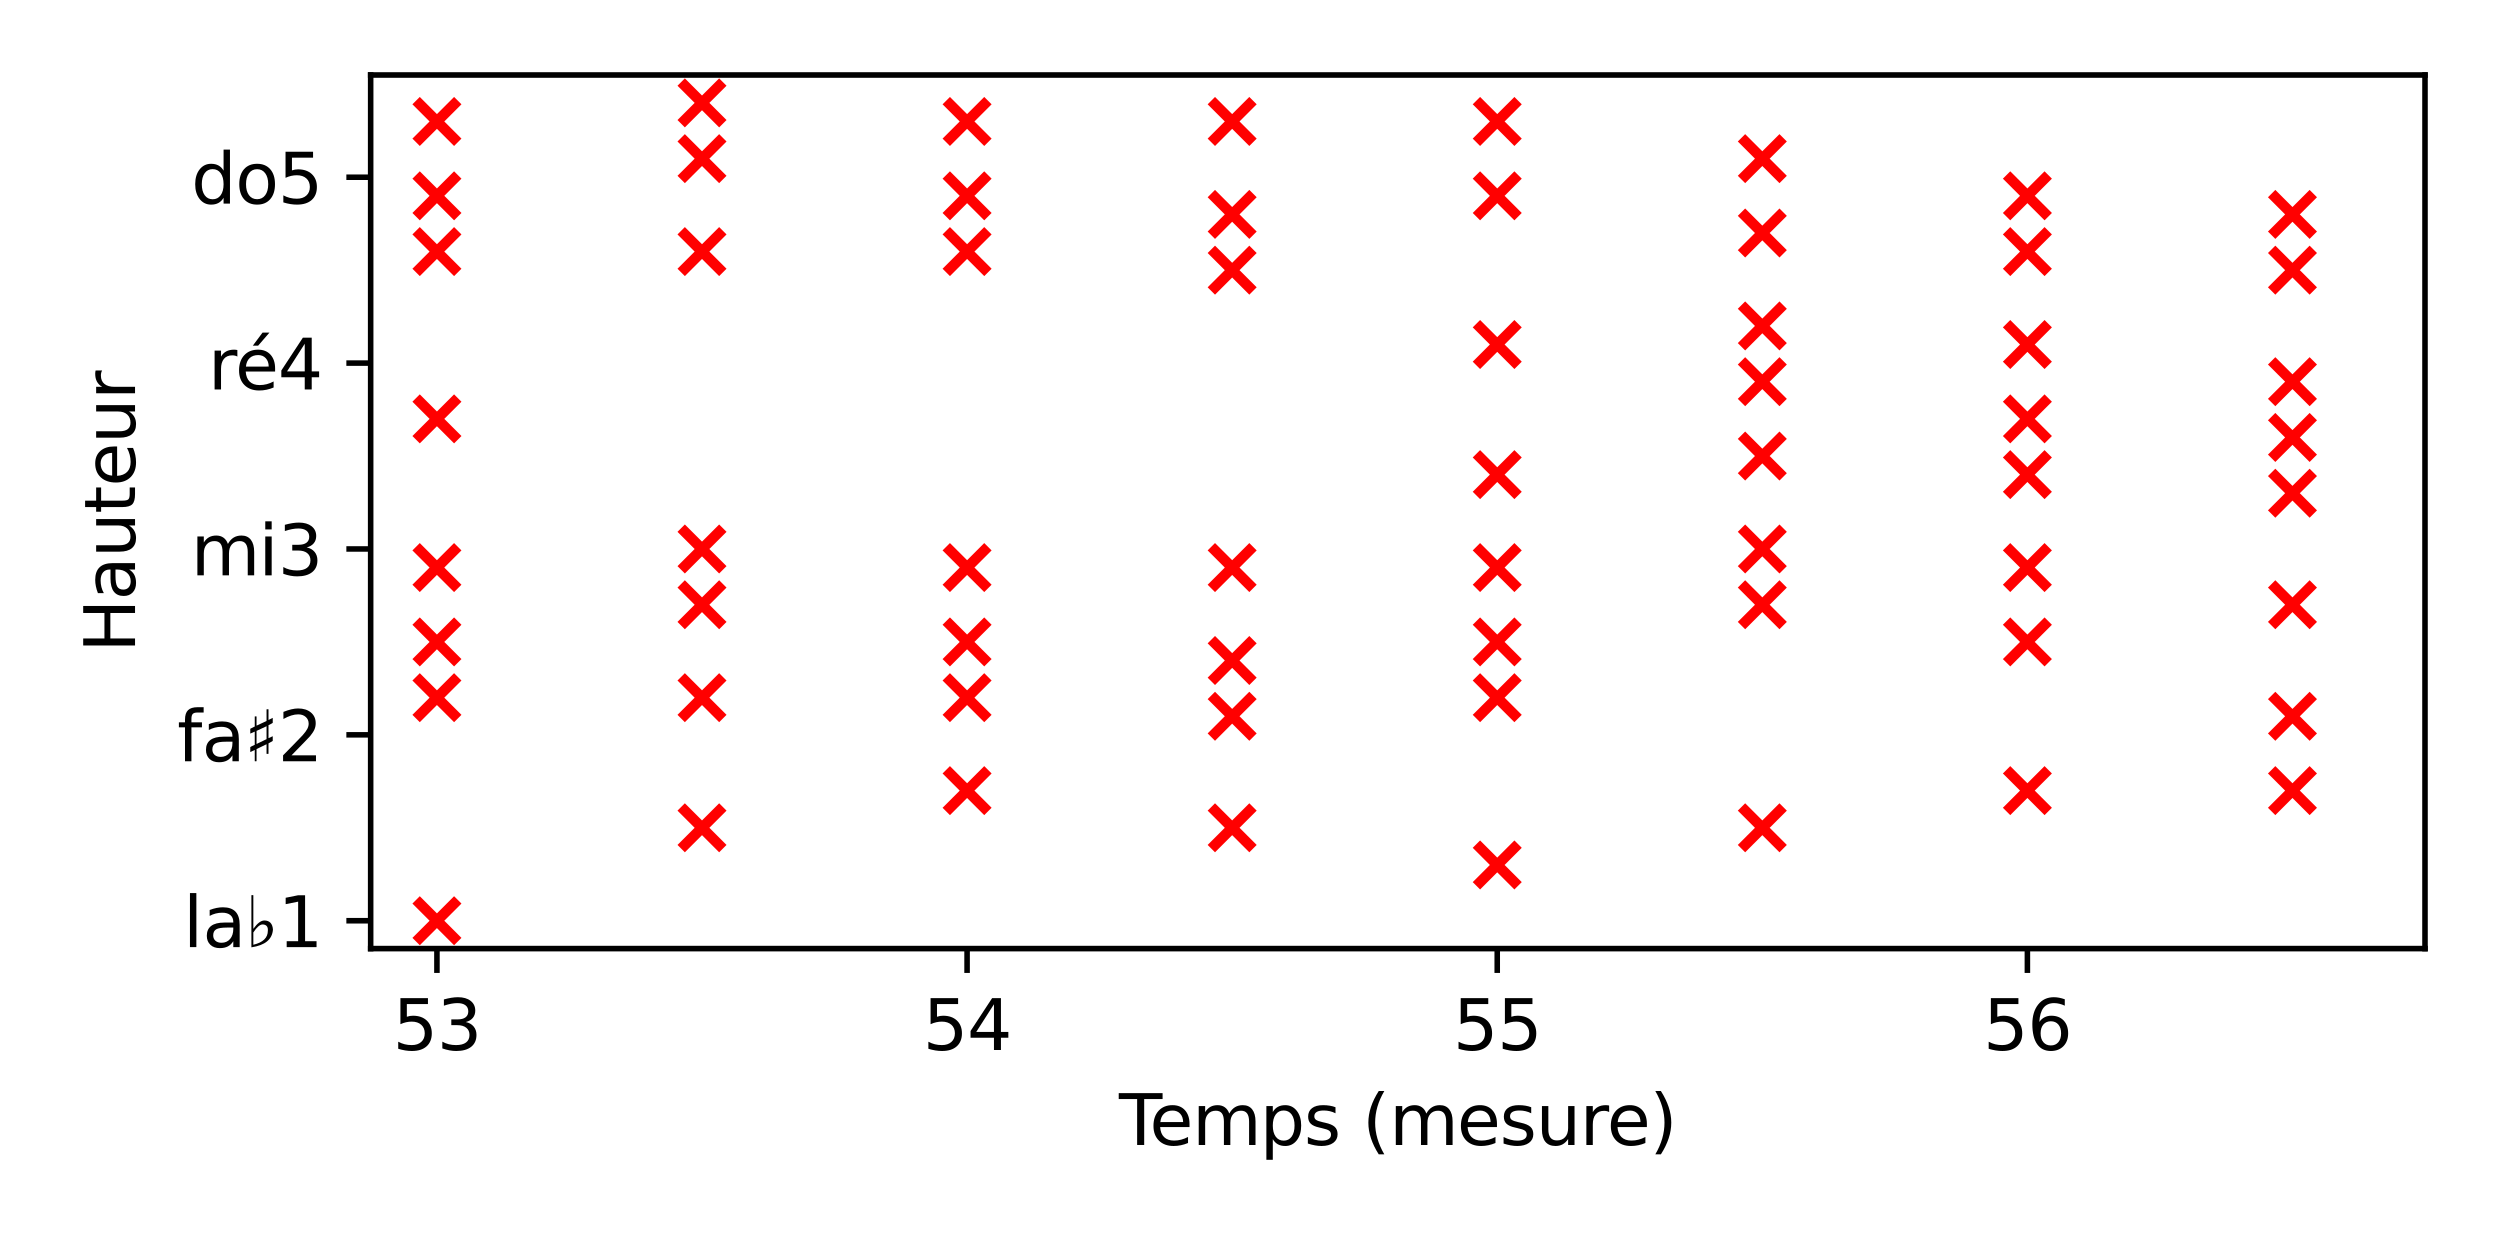 <?xml version="1.0" encoding="utf-8" standalone="no"?>
<!DOCTYPE svg PUBLIC "-//W3C//DTD SVG 1.1//EN"
  "http://www.w3.org/Graphics/SVG/1.1/DTD/svg11.dtd">
<svg xmlns:xlink="http://www.w3.org/1999/xlink" width="360pt" height="180pt" viewBox="0 0 360 180" xmlns="http://www.w3.org/2000/svg" version="1.1">
 <defs>
  <style type="text/css">*{stroke-linejoin: round; stroke-linecap: butt}</style>
 </defs>
 <g id="figure_1">
  <g id="patch_1">
   <path d="M 0 180 
L 360 180 
L 360 0 
L 0 0 
z
" style="fill: #ffffff"/>
  </g>
  <g id="axes_1">
   <g id="patch_2">
    <path d="M 53.375 136.6 
L 349.2 136.6 
L 349.2 10.8 
L 53.375 10.8 
z
" style="fill: #ffffff"/>
   </g>
   <g id="PathCollection_1">
    <defs>
     <path id="m6105ace61b" d="M -3 3 
L 3 -3 
M -3 -3 
L 3 3 
" style="stroke: #ff0000; stroke-width: 1.5"/>
    </defs>
    <g clip-path="url(#p4ecc6b0e77)">
     <use xlink:href="#m6105ace61b" x="62.918" y="132.585" style="fill: #ff0000; stroke: #ff0000; stroke-width: 1.5"/>
     <use xlink:href="#m6105ace61b" x="215.602" y="124.555" style="fill: #ff0000; stroke: #ff0000; stroke-width: 1.5"/>
     <use xlink:href="#m6105ace61b" x="101.089" y="119.202" style="fill: #ff0000; stroke: #ff0000; stroke-width: 1.5"/>
     <use xlink:href="#m6105ace61b" x="177.431" y="119.202" style="fill: #ff0000; stroke: #ff0000; stroke-width: 1.5"/>
     <use xlink:href="#m6105ace61b" x="253.773" y="119.202" style="fill: #ff0000; stroke: #ff0000; stroke-width: 1.5"/>
     <use xlink:href="#m6105ace61b" x="139.26" y="113.849" style="fill: #ff0000; stroke: #ff0000; stroke-width: 1.5"/>
     <use xlink:href="#m6105ace61b" x="291.944" y="113.849" style="fill: #ff0000; stroke: #ff0000; stroke-width: 1.5"/>
     <use xlink:href="#m6105ace61b" x="330.115" y="113.849" style="fill: #ff0000; stroke: #ff0000; stroke-width: 1.5"/>
     <use xlink:href="#m6105ace61b" x="177.431" y="103.143" style="fill: #ff0000; stroke: #ff0000; stroke-width: 1.5"/>
     <use xlink:href="#m6105ace61b" x="330.115" y="103.143" style="fill: #ff0000; stroke: #ff0000; stroke-width: 1.5"/>
     <use xlink:href="#m6105ace61b" x="62.918" y="100.466" style="fill: #ff0000; stroke: #ff0000; stroke-width: 1.5"/>
     <use xlink:href="#m6105ace61b" x="101.089" y="100.466" style="fill: #ff0000; stroke: #ff0000; stroke-width: 1.5"/>
     <use xlink:href="#m6105ace61b" x="139.26" y="100.466" style="fill: #ff0000; stroke: #ff0000; stroke-width: 1.5"/>
     <use xlink:href="#m6105ace61b" x="215.602" y="100.466" style="fill: #ff0000; stroke: #ff0000; stroke-width: 1.5"/>
     <use xlink:href="#m6105ace61b" x="177.431" y="95.113" style="fill: #ff0000; stroke: #ff0000; stroke-width: 1.5"/>
     <use xlink:href="#m6105ace61b" x="62.918" y="92.436" style="fill: #ff0000; stroke: #ff0000; stroke-width: 1.5"/>
     <use xlink:href="#m6105ace61b" x="139.26" y="92.436" style="fill: #ff0000; stroke: #ff0000; stroke-width: 1.5"/>
     <use xlink:href="#m6105ace61b" x="215.602" y="92.436" style="fill: #ff0000; stroke: #ff0000; stroke-width: 1.5"/>
     <use xlink:href="#m6105ace61b" x="291.944" y="92.436" style="fill: #ff0000; stroke: #ff0000; stroke-width: 1.5"/>
     <use xlink:href="#m6105ace61b" x="101.089" y="87.083" style="fill: #ff0000; stroke: #ff0000; stroke-width: 1.5"/>
     <use xlink:href="#m6105ace61b" x="253.773" y="87.083" style="fill: #ff0000; stroke: #ff0000; stroke-width: 1.5"/>
     <use xlink:href="#m6105ace61b" x="330.115" y="87.083" style="fill: #ff0000; stroke: #ff0000; stroke-width: 1.5"/>
     <use xlink:href="#m6105ace61b" x="62.918" y="81.73" style="fill: #ff0000; stroke: #ff0000; stroke-width: 1.5"/>
     <use xlink:href="#m6105ace61b" x="139.26" y="81.73" style="fill: #ff0000; stroke: #ff0000; stroke-width: 1.5"/>
     <use xlink:href="#m6105ace61b" x="177.431" y="81.73" style="fill: #ff0000; stroke: #ff0000; stroke-width: 1.5"/>
     <use xlink:href="#m6105ace61b" x="215.602" y="81.73" style="fill: #ff0000; stroke: #ff0000; stroke-width: 1.5"/>
     <use xlink:href="#m6105ace61b" x="291.944" y="81.73" style="fill: #ff0000; stroke: #ff0000; stroke-width: 1.5"/>
     <use xlink:href="#m6105ace61b" x="101.089" y="79.053" style="fill: #ff0000; stroke: #ff0000; stroke-width: 1.5"/>
     <use xlink:href="#m6105ace61b" x="253.773" y="79.053" style="fill: #ff0000; stroke: #ff0000; stroke-width: 1.5"/>
     <use xlink:href="#m6105ace61b" x="330.115" y="71.023" style="fill: #ff0000; stroke: #ff0000; stroke-width: 1.5"/>
     <use xlink:href="#m6105ace61b" x="215.602" y="68.347" style="fill: #ff0000; stroke: #ff0000; stroke-width: 1.5"/>
     <use xlink:href="#m6105ace61b" x="291.944" y="68.347" style="fill: #ff0000; stroke: #ff0000; stroke-width: 1.5"/>
     <use xlink:href="#m6105ace61b" x="253.773" y="65.67" style="fill: #ff0000; stroke: #ff0000; stroke-width: 1.5"/>
     <use xlink:href="#m6105ace61b" x="330.115" y="62.994" style="fill: #ff0000; stroke: #ff0000; stroke-width: 1.5"/>
     <use xlink:href="#m6105ace61b" x="62.918" y="60.317" style="fill: #ff0000; stroke: #ff0000; stroke-width: 1.5"/>
     <use xlink:href="#m6105ace61b" x="291.944" y="60.317" style="fill: #ff0000; stroke: #ff0000; stroke-width: 1.5"/>
     <use xlink:href="#m6105ace61b" x="253.773" y="54.964" style="fill: #ff0000; stroke: #ff0000; stroke-width: 1.5"/>
     <use xlink:href="#m6105ace61b" x="330.115" y="54.964" style="fill: #ff0000; stroke: #ff0000; stroke-width: 1.5"/>
     <use xlink:href="#m6105ace61b" x="215.602" y="49.611" style="fill: #ff0000; stroke: #ff0000; stroke-width: 1.5"/>
     <use xlink:href="#m6105ace61b" x="291.944" y="49.611" style="fill: #ff0000; stroke: #ff0000; stroke-width: 1.5"/>
     <use xlink:href="#m6105ace61b" x="253.773" y="46.934" style="fill: #ff0000; stroke: #ff0000; stroke-width: 1.5"/>
     <use xlink:href="#m6105ace61b" x="177.431" y="38.904" style="fill: #ff0000; stroke: #ff0000; stroke-width: 1.5"/>
     <use xlink:href="#m6105ace61b" x="330.115" y="38.904" style="fill: #ff0000; stroke: #ff0000; stroke-width: 1.5"/>
     <use xlink:href="#m6105ace61b" x="62.918" y="36.228" style="fill: #ff0000; stroke: #ff0000; stroke-width: 1.5"/>
     <use xlink:href="#m6105ace61b" x="101.089" y="36.228" style="fill: #ff0000; stroke: #ff0000; stroke-width: 1.5"/>
     <use xlink:href="#m6105ace61b" x="139.26" y="36.228" style="fill: #ff0000; stroke: #ff0000; stroke-width: 1.5"/>
     <use xlink:href="#m6105ace61b" x="291.944" y="36.228" style="fill: #ff0000; stroke: #ff0000; stroke-width: 1.5"/>
     <use xlink:href="#m6105ace61b" x="253.773" y="33.551" style="fill: #ff0000; stroke: #ff0000; stroke-width: 1.5"/>
     <use xlink:href="#m6105ace61b" x="177.431" y="30.874" style="fill: #ff0000; stroke: #ff0000; stroke-width: 1.5"/>
     <use xlink:href="#m6105ace61b" x="330.115" y="30.874" style="fill: #ff0000; stroke: #ff0000; stroke-width: 1.5"/>
     <use xlink:href="#m6105ace61b" x="62.918" y="28.198" style="fill: #ff0000; stroke: #ff0000; stroke-width: 1.5"/>
     <use xlink:href="#m6105ace61b" x="139.26" y="28.198" style="fill: #ff0000; stroke: #ff0000; stroke-width: 1.5"/>
     <use xlink:href="#m6105ace61b" x="215.602" y="28.198" style="fill: #ff0000; stroke: #ff0000; stroke-width: 1.5"/>
     <use xlink:href="#m6105ace61b" x="291.944" y="28.198" style="fill: #ff0000; stroke: #ff0000; stroke-width: 1.5"/>
     <use xlink:href="#m6105ace61b" x="101.089" y="22.845" style="fill: #ff0000; stroke: #ff0000; stroke-width: 1.5"/>
     <use xlink:href="#m6105ace61b" x="253.773" y="22.845" style="fill: #ff0000; stroke: #ff0000; stroke-width: 1.5"/>
     <use xlink:href="#m6105ace61b" x="62.918" y="17.491" style="fill: #ff0000; stroke: #ff0000; stroke-width: 1.5"/>
     <use xlink:href="#m6105ace61b" x="139.26" y="17.491" style="fill: #ff0000; stroke: #ff0000; stroke-width: 1.5"/>
     <use xlink:href="#m6105ace61b" x="177.431" y="17.491" style="fill: #ff0000; stroke: #ff0000; stroke-width: 1.5"/>
     <use xlink:href="#m6105ace61b" x="215.602" y="17.491" style="fill: #ff0000; stroke: #ff0000; stroke-width: 1.5"/>
     <use xlink:href="#m6105ace61b" x="101.089" y="14.815" style="fill: #ff0000; stroke: #ff0000; stroke-width: 1.5"/>
    </g>
   </g>
   <g id="matplotlib.axis_1">
    <g id="xtick_1">
     <g id="line2d_1">
      <defs>
       <path id="m444c781248" d="M 0 0 
L 0 3.5 
" style="stroke: #000000; stroke-width: 0.8"/>
      </defs>
      <g>
       <use xlink:href="#m444c781248" x="62.918" y="136.6" style="stroke: #000000; stroke-width: 0.8"/>
      </g>
     </g>
     <g id="text_1">
      <!-- 53 -->
      <g transform="translate(56.555 151.198)scale(0.1 -0.1)">
       <defs>
        <path id="DejaVuSans-35" d="M 691 4666 
L 3169 4666 
L 3169 4134 
L 1269 4134 
L 1269 2991 
Q 1406 3038 1543 3061 
Q 1681 3084 1819 3084 
Q 2600 3084 3056 2656 
Q 3513 2228 3513 1497 
Q 3513 744 3044 326 
Q 2575 -91 1722 -91 
Q 1428 -91 1123 -41 
Q 819 9 494 109 
L 494 744 
Q 775 591 1075 516 
Q 1375 441 1709 441 
Q 2250 441 2565 725 
Q 2881 1009 2881 1497 
Q 2881 1984 2565 2268 
Q 2250 2553 1709 2553 
Q 1456 2553 1204 2497 
Q 953 2441 691 2322 
L 691 4666 
z
" transform="scale(0.016)"/>
        <path id="DejaVuSans-33" d="M 2597 2516 
Q 3050 2419 3304 2112 
Q 3559 1806 3559 1356 
Q 3559 666 3084 287 
Q 2609 -91 1734 -91 
Q 1441 -91 1130 -33 
Q 819 25 488 141 
L 488 750 
Q 750 597 1062 519 
Q 1375 441 1716 441 
Q 2309 441 2620 675 
Q 2931 909 2931 1356 
Q 2931 1769 2642 2001 
Q 2353 2234 1838 2234 
L 1294 2234 
L 1294 2753 
L 1863 2753 
Q 2328 2753 2575 2939 
Q 2822 3125 2822 3475 
Q 2822 3834 2567 4026 
Q 2313 4219 1838 4219 
Q 1578 4219 1281 4162 
Q 984 4106 628 3988 
L 628 4550 
Q 988 4650 1302 4700 
Q 1616 4750 1894 4750 
Q 2613 4750 3031 4423 
Q 3450 4097 3450 3541 
Q 3450 3153 3228 2886 
Q 3006 2619 2597 2516 
z
" transform="scale(0.016)"/>
       </defs>
       <use xlink:href="#DejaVuSans-35"/>
       <use xlink:href="#DejaVuSans-33" x="63.623"/>
      </g>
     </g>
    </g>
    <g id="xtick_2">
     <g id="line2d_2">
      <g>
       <use xlink:href="#m444c781248" x="139.26" y="136.6" style="stroke: #000000; stroke-width: 0.8"/>
      </g>
     </g>
     <g id="text_2">
      <!-- 54 -->
      <g transform="translate(132.897 151.198)scale(0.1 -0.1)">
       <defs>
        <path id="DejaVuSans-34" d="M 2419 4116 
L 825 1625 
L 2419 1625 
L 2419 4116 
z
M 2253 4666 
L 3047 4666 
L 3047 1625 
L 3713 1625 
L 3713 1100 
L 3047 1100 
L 3047 0 
L 2419 0 
L 2419 1100 
L 313 1100 
L 313 1709 
L 2253 4666 
z
" transform="scale(0.016)"/>
       </defs>
       <use xlink:href="#DejaVuSans-35"/>
       <use xlink:href="#DejaVuSans-34" x="63.623"/>
      </g>
     </g>
    </g>
    <g id="xtick_3">
     <g id="line2d_3">
      <g>
       <use xlink:href="#m444c781248" x="215.602" y="136.6" style="stroke: #000000; stroke-width: 0.8"/>
      </g>
     </g>
     <g id="text_3">
      <!-- 55 -->
      <g transform="translate(209.239 151.198)scale(0.1 -0.1)">
       <use xlink:href="#DejaVuSans-35"/>
       <use xlink:href="#DejaVuSans-35" x="63.623"/>
      </g>
     </g>
    </g>
    <g id="xtick_4">
     <g id="line2d_4">
      <g>
       <use xlink:href="#m444c781248" x="291.944" y="136.6" style="stroke: #000000; stroke-width: 0.8"/>
      </g>
     </g>
     <g id="text_4">
      <!-- 56 -->
      <g transform="translate(285.581 151.198)scale(0.1 -0.1)">
       <defs>
        <path id="DejaVuSans-36" d="M 2113 2584 
Q 1688 2584 1439 2293 
Q 1191 2003 1191 1497 
Q 1191 994 1439 701 
Q 1688 409 2113 409 
Q 2538 409 2786 701 
Q 3034 994 3034 1497 
Q 3034 2003 2786 2293 
Q 2538 2584 2113 2584 
z
M 3366 4563 
L 3366 3988 
Q 3128 4100 2886 4159 
Q 2644 4219 2406 4219 
Q 1781 4219 1451 3797 
Q 1122 3375 1075 2522 
Q 1259 2794 1537 2939 
Q 1816 3084 2150 3084 
Q 2853 3084 3261 2657 
Q 3669 2231 3669 1497 
Q 3669 778 3244 343 
Q 2819 -91 2113 -91 
Q 1303 -91 875 529 
Q 447 1150 447 2328 
Q 447 3434 972 4092 
Q 1497 4750 2381 4750 
Q 2619 4750 2861 4703 
Q 3103 4656 3366 4563 
z
" transform="scale(0.016)"/>
       </defs>
       <use xlink:href="#DejaVuSans-35"/>
       <use xlink:href="#DejaVuSans-36" x="63.623"/>
      </g>
     </g>
    </g>
    <g id="text_5">
     <!-- Temps (mesure) -->
     <g transform="translate(161.127 164.877)scale(0.1 -0.1)">
      <defs>
       <path id="DejaVuSans-54" d="M -19 4666 
L 3928 4666 
L 3928 4134 
L 2272 4134 
L 2272 0 
L 1638 0 
L 1638 4134 
L -19 4134 
L -19 4666 
z
" transform="scale(0.016)"/>
       <path id="DejaVuSans-65" d="M 3597 1894 
L 3597 1613 
L 953 1613 
Q 991 1019 1311 708 
Q 1631 397 2203 397 
Q 2534 397 2845 478 
Q 3156 559 3463 722 
L 3463 178 
Q 3153 47 2828 -22 
Q 2503 -91 2169 -91 
Q 1331 -91 842 396 
Q 353 884 353 1716 
Q 353 2575 817 3079 
Q 1281 3584 2069 3584 
Q 2775 3584 3186 3129 
Q 3597 2675 3597 1894 
z
M 3022 2063 
Q 3016 2534 2758 2815 
Q 2500 3097 2075 3097 
Q 1594 3097 1305 2825 
Q 1016 2553 972 2059 
L 3022 2063 
z
" transform="scale(0.016)"/>
       <path id="DejaVuSans-6d" d="M 3328 2828 
Q 3544 3216 3844 3400 
Q 4144 3584 4550 3584 
Q 5097 3584 5394 3201 
Q 5691 2819 5691 2113 
L 5691 0 
L 5113 0 
L 5113 2094 
Q 5113 2597 4934 2840 
Q 4756 3084 4391 3084 
Q 3944 3084 3684 2787 
Q 3425 2491 3425 1978 
L 3425 0 
L 2847 0 
L 2847 2094 
Q 2847 2600 2669 2842 
Q 2491 3084 2119 3084 
Q 1678 3084 1418 2786 
Q 1159 2488 1159 1978 
L 1159 0 
L 581 0 
L 581 3500 
L 1159 3500 
L 1159 2956 
Q 1356 3278 1631 3431 
Q 1906 3584 2284 3584 
Q 2666 3584 2933 3390 
Q 3200 3197 3328 2828 
z
" transform="scale(0.016)"/>
       <path id="DejaVuSans-70" d="M 1159 525 
L 1159 -1331 
L 581 -1331 
L 581 3500 
L 1159 3500 
L 1159 2969 
Q 1341 3281 1617 3432 
Q 1894 3584 2278 3584 
Q 2916 3584 3314 3078 
Q 3713 2572 3713 1747 
Q 3713 922 3314 415 
Q 2916 -91 2278 -91 
Q 1894 -91 1617 61 
Q 1341 213 1159 525 
z
M 3116 1747 
Q 3116 2381 2855 2742 
Q 2594 3103 2138 3103 
Q 1681 3103 1420 2742 
Q 1159 2381 1159 1747 
Q 1159 1113 1420 752 
Q 1681 391 2138 391 
Q 2594 391 2855 752 
Q 3116 1113 3116 1747 
z
" transform="scale(0.016)"/>
       <path id="DejaVuSans-73" d="M 2834 3397 
L 2834 2853 
Q 2591 2978 2328 3040 
Q 2066 3103 1784 3103 
Q 1356 3103 1142 2972 
Q 928 2841 928 2578 
Q 928 2378 1081 2264 
Q 1234 2150 1697 2047 
L 1894 2003 
Q 2506 1872 2764 1633 
Q 3022 1394 3022 966 
Q 3022 478 2636 193 
Q 2250 -91 1575 -91 
Q 1294 -91 989 -36 
Q 684 19 347 128 
L 347 722 
Q 666 556 975 473 
Q 1284 391 1588 391 
Q 1994 391 2212 530 
Q 2431 669 2431 922 
Q 2431 1156 2273 1281 
Q 2116 1406 1581 1522 
L 1381 1569 
Q 847 1681 609 1914 
Q 372 2147 372 2553 
Q 372 3047 722 3315 
Q 1072 3584 1716 3584 
Q 2034 3584 2315 3537 
Q 2597 3491 2834 3397 
z
" transform="scale(0.016)"/>
       <path id="DejaVuSans-20" transform="scale(0.016)"/>
       <path id="DejaVuSans-28" d="M 1984 4856 
Q 1566 4138 1362 3434 
Q 1159 2731 1159 2009 
Q 1159 1288 1364 580 
Q 1569 -128 1984 -844 
L 1484 -844 
Q 1016 -109 783 600 
Q 550 1309 550 2009 
Q 550 2706 781 3412 
Q 1013 4119 1484 4856 
L 1984 4856 
z
" transform="scale(0.016)"/>
       <path id="DejaVuSans-75" d="M 544 1381 
L 544 3500 
L 1119 3500 
L 1119 1403 
Q 1119 906 1312 657 
Q 1506 409 1894 409 
Q 2359 409 2629 706 
Q 2900 1003 2900 1516 
L 2900 3500 
L 3475 3500 
L 3475 0 
L 2900 0 
L 2900 538 
Q 2691 219 2414 64 
Q 2138 -91 1772 -91 
Q 1169 -91 856 284 
Q 544 659 544 1381 
z
M 1991 3584 
L 1991 3584 
z
" transform="scale(0.016)"/>
       <path id="DejaVuSans-72" d="M 2631 2963 
Q 2534 3019 2420 3045 
Q 2306 3072 2169 3072 
Q 1681 3072 1420 2755 
Q 1159 2438 1159 1844 
L 1159 0 
L 581 0 
L 581 3500 
L 1159 3500 
L 1159 2956 
Q 1341 3275 1631 3429 
Q 1922 3584 2338 3584 
Q 2397 3584 2469 3576 
Q 2541 3569 2628 3553 
L 2631 2963 
z
" transform="scale(0.016)"/>
       <path id="DejaVuSans-29" d="M 513 4856 
L 1013 4856 
Q 1481 4119 1714 3412 
Q 1947 2706 1947 2009 
Q 1947 1309 1714 600 
Q 1481 -109 1013 -844 
L 513 -844 
Q 928 -128 1133 580 
Q 1338 1288 1338 2009 
Q 1338 2731 1133 3434 
Q 928 4138 513 4856 
z
" transform="scale(0.016)"/>
      </defs>
      <use xlink:href="#DejaVuSans-54"/>
      <use xlink:href="#DejaVuSans-65" x="44.084"/>
      <use xlink:href="#DejaVuSans-6d" x="105.607"/>
      <use xlink:href="#DejaVuSans-70" x="203.02"/>
      <use xlink:href="#DejaVuSans-73" x="266.496"/>
      <use xlink:href="#DejaVuSans-20" x="318.596"/>
      <use xlink:href="#DejaVuSans-28" x="350.383"/>
      <use xlink:href="#DejaVuSans-6d" x="389.396"/>
      <use xlink:href="#DejaVuSans-65" x="486.809"/>
      <use xlink:href="#DejaVuSans-73" x="548.332"/>
      <use xlink:href="#DejaVuSans-75" x="600.432"/>
      <use xlink:href="#DejaVuSans-72" x="663.811"/>
      <use xlink:href="#DejaVuSans-65" x="702.674"/>
      <use xlink:href="#DejaVuSans-29" x="764.197"/>
     </g>
    </g>
   </g>
   <g id="matplotlib.axis_2">
    <g id="ytick_1">
     <g id="line2d_5">
      <defs>
       <path id="mccb5ba7173" d="M 0 0 
L -3.5 0 
" style="stroke: #000000; stroke-width: 0.8"/>
      </defs>
      <g>
       <use xlink:href="#mccb5ba7173" x="53.375" y="132.585" style="stroke: #000000; stroke-width: 0.8"/>
      </g>
     </g>
     <g id="text_6">
      <!-- la♭1 -->
      <g transform="translate(26.389 136.384)scale(0.1 -0.1)">
       <defs>
        <path id="DejaVuSans-6c" d="M 603 4863 
L 1178 4863 
L 1178 0 
L 603 0 
L 603 4863 
z
" transform="scale(0.016)"/>
        <path id="DejaVuSans-61" d="M 2194 1759 
Q 1497 1759 1228 1600 
Q 959 1441 959 1056 
Q 959 750 1161 570 
Q 1363 391 1709 391 
Q 2188 391 2477 730 
Q 2766 1069 2766 1631 
L 2766 1759 
L 2194 1759 
z
M 3341 1997 
L 3341 0 
L 2766 0 
L 2766 531 
Q 2569 213 2275 61 
Q 1981 -91 1556 -91 
Q 1019 -91 701 211 
Q 384 513 384 1019 
Q 384 1609 779 1909 
Q 1175 2209 1959 2209 
L 2766 2209 
L 2766 2266 
Q 2766 2663 2505 2880 
Q 2244 3097 1772 3097 
Q 1472 3097 1187 3025 
Q 903 2953 641 2809 
L 641 3341 
Q 956 3463 1253 3523 
Q 1550 3584 1831 3584 
Q 2591 3584 2966 3190 
Q 3341 2797 3341 1997 
z
" transform="scale(0.016)"/>
        <path id="DejaVuSans-266d" d="M 584 4678 
L 725 4678 
L 741 4659 
L 741 1656 
L 750 1656 
Q 1281 2397 1734 2397 
Q 2444 2388 2506 1584 
Q 2416 256 575 -19 
L 566 -9 
L 566 4659 
L 584 4678 
z
M 741 1322 
L 741 213 
Q 2047 522 2047 1475 
Q 2050 1516 2050 1553 
Q 2050 2016 1584 2041 
Q 1213 2041 741 1322 
z
" transform="scale(0.016)"/>
        <path id="DejaVuSans-31" d="M 794 531 
L 1825 531 
L 1825 4091 
L 703 3866 
L 703 4441 
L 1819 4666 
L 2450 4666 
L 2450 531 
L 3481 531 
L 3481 0 
L 794 0 
L 794 531 
z
" transform="scale(0.016)"/>
       </defs>
       <use xlink:href="#DejaVuSans-6c"/>
       <use xlink:href="#DejaVuSans-61" x="27.783"/>
       <use xlink:href="#DejaVuSans-266d" x="89.062"/>
       <use xlink:href="#DejaVuSans-31" x="136.23"/>
      </g>
     </g>
    </g>
    <g id="ytick_2">
     <g id="line2d_6">
      <g>
       <use xlink:href="#mccb5ba7173" x="53.375" y="105.819" style="stroke: #000000; stroke-width: 0.8"/>
      </g>
     </g>
     <g id="text_7">
      <!-- fa♯2 -->
      <g transform="translate(25.525 109.618)scale(0.1 -0.1)">
       <defs>
        <path id="DejaVuSans-66" d="M 2375 4863 
L 2375 4384 
L 1825 4384 
Q 1516 4384 1395 4259 
Q 1275 4134 1275 3809 
L 1275 3500 
L 2222 3500 
L 2222 3053 
L 1275 3053 
L 1275 0 
L 697 0 
L 697 3053 
L 147 3053 
L 147 3500 
L 697 3500 
L 697 3744 
Q 697 4328 969 4595 
Q 1241 4863 1831 4863 
L 2375 4863 
z
" transform="scale(0.016)"/>
        <path id="DejaVuSans-266f" d="M 2022 4678 
L 2166 4678 
L 2181 4663 
L 2181 3713 
L 2553 3900 
L 2563 3894 
L 2563 3453 
Q 2553 3431 2181 3244 
L 2181 2078 
L 2563 2250 
L 2563 1828 
Q 2559 1816 2181 1606 
L 2181 678 
L 2166 666 
L 2022 666 
L 2006 678 
L 2006 1531 
L 1106 1094 
L 1106 13 
L 1091 0 
L 959 0 
L 944 13 
L 944 1016 
L 541 828 
L 541 1272 
Q 541 1291 944 1478 
L 944 2663 
L 938 2663 
L 541 2488 
L 541 2922 
L 944 3125 
L 944 4022 
L 959 4034 
L 1091 4034 
L 1106 4022 
L 1106 3203 
L 2006 3622 
L 2006 4663 
L 2022 4678 
z
M 1106 2731 
L 1106 1553 
L 2006 1988 
L 2006 3150 
L 1106 2731 
z
" transform="scale(0.016)"/>
        <path id="DejaVuSans-32" d="M 1228 531 
L 3431 531 
L 3431 0 
L 469 0 
L 469 531 
Q 828 903 1448 1529 
Q 2069 2156 2228 2338 
Q 2531 2678 2651 2914 
Q 2772 3150 2772 3378 
Q 2772 3750 2511 3984 
Q 2250 4219 1831 4219 
Q 1534 4219 1204 4116 
Q 875 4013 500 3803 
L 500 4441 
Q 881 4594 1212 4672 
Q 1544 4750 1819 4750 
Q 2544 4750 2975 4387 
Q 3406 4025 3406 3419 
Q 3406 3131 3298 2873 
Q 3191 2616 2906 2266 
Q 2828 2175 2409 1742 
Q 1991 1309 1228 531 
z
" transform="scale(0.016)"/>
       </defs>
       <use xlink:href="#DejaVuSans-66"/>
       <use xlink:href="#DejaVuSans-61" x="35.205"/>
       <use xlink:href="#DejaVuSans-266f" x="96.484"/>
       <use xlink:href="#DejaVuSans-32" x="144.873"/>
      </g>
     </g>
    </g>
    <g id="ytick_3">
     <g id="line2d_7">
      <g>
       <use xlink:href="#mccb5ba7173" x="53.375" y="79.053" style="stroke: #000000; stroke-width: 0.8"/>
      </g>
     </g>
     <g id="text_8">
      <!-- mi3 -->
      <g transform="translate(27.494 82.852)scale(0.1 -0.1)">
       <defs>
        <path id="DejaVuSans-69" d="M 603 3500 
L 1178 3500 
L 1178 0 
L 603 0 
L 603 3500 
z
M 603 4863 
L 1178 4863 
L 1178 4134 
L 603 4134 
L 603 4863 
z
" transform="scale(0.016)"/>
       </defs>
       <use xlink:href="#DejaVuSans-6d"/>
       <use xlink:href="#DejaVuSans-69" x="97.412"/>
       <use xlink:href="#DejaVuSans-33" x="125.195"/>
      </g>
     </g>
    </g>
    <g id="ytick_4">
     <g id="line2d_8">
      <g>
       <use xlink:href="#mccb5ba7173" x="53.375" y="52.287" style="stroke: #000000; stroke-width: 0.8"/>
      </g>
     </g>
     <g id="text_9">
      <!-- ré4 -->
      <g transform="translate(29.973 56.086)scale(0.1 -0.1)">
       <defs>
        <path id="DejaVuSans-e9" d="M 3597 1894 
L 3597 1613 
L 953 1613 
Q 991 1019 1311 708 
Q 1631 397 2203 397 
Q 2534 397 2845 478 
Q 3156 559 3463 722 
L 3463 178 
Q 3153 47 2828 -22 
Q 2503 -91 2169 -91 
Q 1331 -91 842 396 
Q 353 884 353 1716 
Q 353 2575 817 3079 
Q 1281 3584 2069 3584 
Q 2775 3584 3186 3129 
Q 3597 2675 3597 1894 
z
M 3022 2063 
Q 3016 2534 2758 2815 
Q 2500 3097 2075 3097 
Q 1594 3097 1305 2825 
Q 1016 2553 972 2059 
L 3022 2063 
z
M 2466 5119 
L 3088 5119 
L 2070 3944 
L 1591 3944 
L 2466 5119 
z
" transform="scale(0.016)"/>
       </defs>
       <use xlink:href="#DejaVuSans-72"/>
       <use xlink:href="#DejaVuSans-e9" x="38.863"/>
       <use xlink:href="#DejaVuSans-34" x="100.387"/>
      </g>
     </g>
    </g>
    <g id="ytick_5">
     <g id="line2d_9">
      <g>
       <use xlink:href="#mccb5ba7173" x="53.375" y="25.521" style="stroke: #000000; stroke-width: 0.8"/>
      </g>
     </g>
     <g id="text_10">
      <!-- do5 -->
      <g transform="translate(27.545 29.32)scale(0.1 -0.1)">
       <defs>
        <path id="DejaVuSans-64" d="M 2906 2969 
L 2906 4863 
L 3481 4863 
L 3481 0 
L 2906 0 
L 2906 525 
Q 2725 213 2448 61 
Q 2172 -91 1784 -91 
Q 1150 -91 751 415 
Q 353 922 353 1747 
Q 353 2572 751 3078 
Q 1150 3584 1784 3584 
Q 2172 3584 2448 3432 
Q 2725 3281 2906 2969 
z
M 947 1747 
Q 947 1113 1208 752 
Q 1469 391 1925 391 
Q 2381 391 2643 752 
Q 2906 1113 2906 1747 
Q 2906 2381 2643 2742 
Q 2381 3103 1925 3103 
Q 1469 3103 1208 2742 
Q 947 2381 947 1747 
z
" transform="scale(0.016)"/>
        <path id="DejaVuSans-6f" d="M 1959 3097 
Q 1497 3097 1228 2736 
Q 959 2375 959 1747 
Q 959 1119 1226 758 
Q 1494 397 1959 397 
Q 2419 397 2687 759 
Q 2956 1122 2956 1747 
Q 2956 2369 2687 2733 
Q 2419 3097 1959 3097 
z
M 1959 3584 
Q 2709 3584 3137 3096 
Q 3566 2609 3566 1747 
Q 3566 888 3137 398 
Q 2709 -91 1959 -91 
Q 1206 -91 779 398 
Q 353 888 353 1747 
Q 353 2609 779 3096 
Q 1206 3584 1959 3584 
z
" transform="scale(0.016)"/>
       </defs>
       <use xlink:href="#DejaVuSans-64"/>
       <use xlink:href="#DejaVuSans-6f" x="63.477"/>
       <use xlink:href="#DejaVuSans-35" x="124.658"/>
      </g>
     </g>
    </g>
    <g id="text_11">
     <!-- Hauteur -->
     <g transform="translate(19.445 93.954)rotate(-90)scale(0.1 -0.1)">
      <defs>
       <path id="DejaVuSans-48" d="M 628 4666 
L 1259 4666 
L 1259 2753 
L 3553 2753 
L 3553 4666 
L 4184 4666 
L 4184 0 
L 3553 0 
L 3553 2222 
L 1259 2222 
L 1259 0 
L 628 0 
L 628 4666 
z
" transform="scale(0.016)"/>
       <path id="DejaVuSans-74" d="M 1172 4494 
L 1172 3500 
L 2356 3500 
L 2356 3053 
L 1172 3053 
L 1172 1153 
Q 1172 725 1289 603 
Q 1406 481 1766 481 
L 2356 481 
L 2356 0 
L 1766 0 
Q 1100 0 847 248 
Q 594 497 594 1153 
L 594 3053 
L 172 3053 
L 172 3500 
L 594 3500 
L 594 4494 
L 1172 4494 
z
" transform="scale(0.016)"/>
      </defs>
      <use xlink:href="#DejaVuSans-48"/>
      <use xlink:href="#DejaVuSans-61" x="75.195"/>
      <use xlink:href="#DejaVuSans-75" x="136.475"/>
      <use xlink:href="#DejaVuSans-74" x="199.854"/>
      <use xlink:href="#DejaVuSans-65" x="239.062"/>
      <use xlink:href="#DejaVuSans-75" x="300.586"/>
      <use xlink:href="#DejaVuSans-72" x="363.965"/>
     </g>
    </g>
   </g>
   <g id="patch_3">
    <path d="M 53.375 136.6 
L 53.375 10.8 
" style="fill: none; stroke: #000000; stroke-width: 0.8; stroke-linejoin: miter; stroke-linecap: square"/>
   </g>
   <g id="patch_4">
    <path d="M 349.2 136.6 
L 349.2 10.8 
" style="fill: none; stroke: #000000; stroke-width: 0.8; stroke-linejoin: miter; stroke-linecap: square"/>
   </g>
   <g id="patch_5">
    <path d="M 53.375 136.6 
L 349.2 136.6 
" style="fill: none; stroke: #000000; stroke-width: 0.8; stroke-linejoin: miter; stroke-linecap: square"/>
   </g>
   <g id="patch_6">
    <path d="M 53.375 10.8 
L 349.2 10.8 
" style="fill: none; stroke: #000000; stroke-width: 0.8; stroke-linejoin: miter; stroke-linecap: square"/>
   </g>
  </g>
 </g>
 <defs>
  <clipPath id="p4ecc6b0e77">
   <rect x="53.375" y="10.8" width="295.825" height="125.8"/>
  </clipPath>
 </defs>
</svg>
